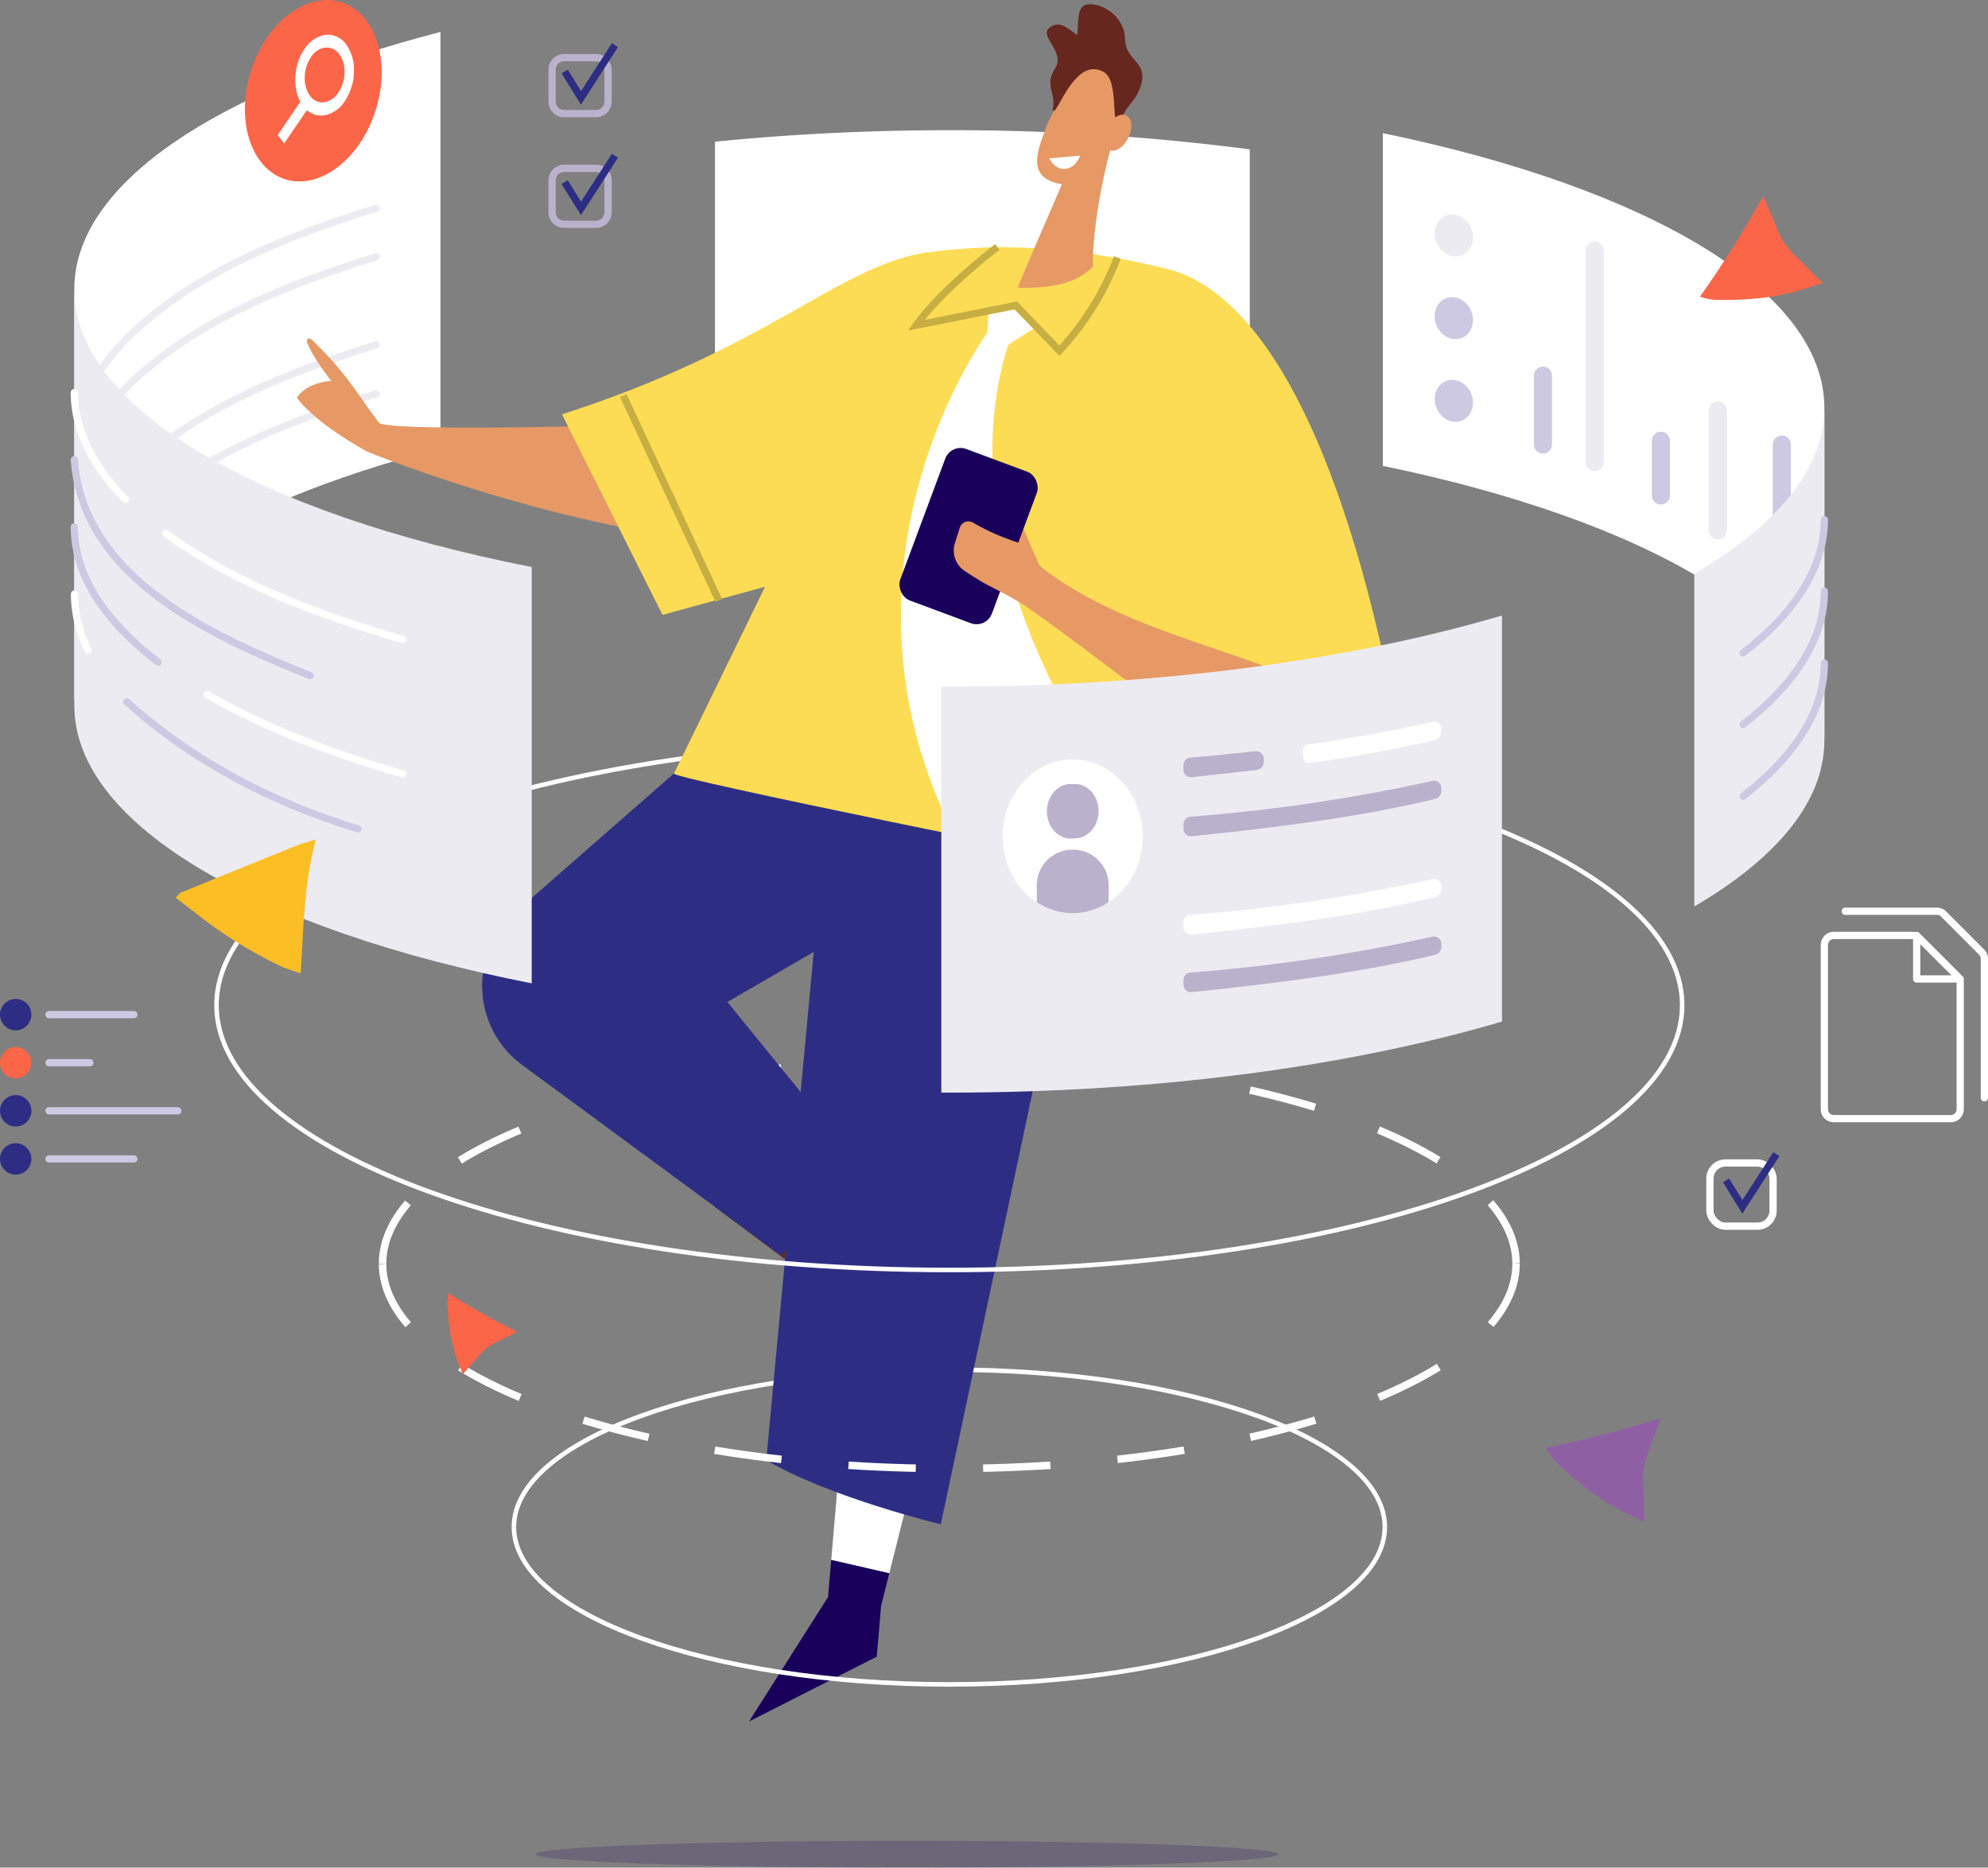 <svg xmlns="http://www.w3.org/2000/svg" viewBox="0 0 439.28 412.66"><rect x="0" y="0" width="439.28" height="412.66" fill="#808080" stroke="none"/><defs><style>.cls-1,.cls-17{fill:#19005a;}.cls-1{opacity:0.2;}.cls-13,.cls-14,.cls-15,.cls-19,.cls-2,.cls-21,.cls-23,.cls-3,.cls-5,.cls-9{fill:none;}.cls-2,.cls-21,.cls-3,.cls-9{stroke:#fff;}.cls-19,.cls-2,.cls-23,.cls-3{stroke-miterlimit:10;}.cls-3{stroke-width:1.65px;stroke-dasharray:14.88;}.cls-4{fill:#fff;}.cls-13,.cls-5{stroke:#edebf2;}.cls-13,.cls-14,.cls-15,.cls-21,.cls-5,.cls-9{stroke-linecap:round;stroke-linejoin:round;}.cls-15,.cls-21,.cls-5{stroke-width:1.6px;}.cls-6{fill:#2d2e83;}.cls-7{fill:#fb6649;}.cls-8{fill:#8f5fa4;}.cls-19,.cls-23,.cls-9{stroke-width:1.6px;}.cls-10{fill:#66271f;}.cls-11{fill:#edebf2;}.cls-12{fill:#cec9e2;}.cls-13,.cls-14{stroke-width:4px;}.cls-14,.cls-15{stroke:#cec9e2;}.cls-16{fill:#e69965;}.cls-18{fill:#fcdc55;}.cls-19{stroke:#c7ae43;}.cls-20{fill:#bab2cd;}.cls-22{fill:#fbbe25;}.cls-23{stroke:#2d2e83;}</style></defs><title>Fichier 2</title><g id="Calque_2" data-name="Calque 2"><g id="contenu"><ellipse class="cls-1" cx="200.39" cy="409.7" rx="82.06" ry="2.96"/><path class="cls-2" d="M47.84,222.1c0-32.32,72.5-58.51,161.93-58.51S371.7,189.78,371.7,222.1"/><path class="cls-3" d="M84.53,279.23c0-25,56.07-45.25,125.24-45.25S335,254.24,335,279.23"/><path class="cls-2" d="M113.55,337.41c0-19.2,43.08-34.77,96.22-34.77S306,318.21,306,337.41"/><path class="cls-4" d="M97.33,7.05c-49,12.67-80.91,33.4-80.91,56.83v92c0-23.43,31.93-44.17,80.91-56.84Z"/><path class="cls-5" d="M83.16,46c-18.49,5.8-37.48,13-52.16,26A50.36,50.36,0,0,0,20.24,84.94"/><path class="cls-5" d="M83.16,56.73c-18.49,5.8-37.48,13-52.16,26A50.36,50.36,0,0,0,20.24,95.63"/><path class="cls-5" d="M83.16,76.18c-18.49,5.8-37.48,13-52.16,26a50.15,50.15,0,0,0-10.76,12.86"/><path class="cls-5" d="M83.16,87c-18.49,5.8-37.48,13-52.16,26a50.36,50.36,0,0,0-10.76,12.87"/><path class="cls-4" d="M276.16,33a508.54,508.54,0,0,0-66.39-4.23c-17.94,0-35.31.89-51.79,2.54v73.53a518.24,518.24,0,0,1,51.79-2.55,510.29,510.29,0,0,1,66.39,4.23Z"/><path class="cls-4" d="M305.56,29.42v73.52c58.28,12,97.56,34.71,97.56,60.7V90.11C403.12,64.12,363.84,41.45,305.56,29.42Z"/><polygon class="cls-6" points="221.04 77.53 227.79 71.87 222.72 67.35 215.36 68.99 217.07 76.11 221.04 77.53"/><ellipse class="cls-7" cx="69.22" cy="20.05" rx="20.52" ry="14.45" transform="translate(29.14 79.94) rotate(-72.36)"/><path class="cls-7" d="M402.73,62.5c-1.37.46-2.65.92-4,1.34a52.65,52.65,0,0,1-12.37,2.25c-2.5.18-5,.22-7.51.16a16.78,16.78,0,0,1-3.23-.68,238.79,238.79,0,0,0,14-22.24c1.07,2.51,2.17,5,3.19,7.53a16.31,16.31,0,0,0,3.8,5.56C398.65,58.4,400.64,60.41,402.73,62.5Z"/><path class="cls-8" d="M363.35,336.22c-1.31-.6-2.56-1.15-3.79-1.74A52,52,0,0,1,349,327.61c-1.93-1.59-3.78-3.28-5.56-5a16.93,16.93,0,0,1-1.89-2.71A237.41,237.41,0,0,0,367,313.3c-.95,2.56-1.85,5.14-2.85,7.67a16.45,16.45,0,0,0-1.06,6.65C363.2,330.44,363.27,333.26,363.35,336.22Z"/><path class="cls-9" d="M422.66,206.69H405.2a2.09,2.09,0,0,0-2.08,2.09v36.31a2.08,2.08,0,0,0,2.08,2.08h25.85a2.09,2.09,0,0,0,2.09-2.08V217.17a2.08,2.08,0,0,0-.61-1.47l-8.4-8.4A2.08,2.08,0,0,0,422.66,206.69Z"/><polyline class="cls-9" points="423.52 206.69 423.52 216.31 433.14 216.31"/><path class="cls-9" d="M438.48,242.55V211.83a2.05,2.05,0,0,0-.62-1.47l-8.39-8.4a2.08,2.08,0,0,0-1.47-.61H407.74"/><polygon class="cls-10" points="176.91 241.35 173.47 278.26 157.98 266.68 173.67 237.35 176.91 241.35"/><ellipse class="cls-11" cx="321.25" cy="52.05" rx="4.15" ry="4.72" transform="translate(4.3 125.89) rotate(-22.32)"/><ellipse class="cls-12" cx="321.25" cy="70.31" rx="4.15" ry="4.72" transform="translate(-2.64 127.26) rotate(-22.32)"/><ellipse class="cls-12" cx="321.25" cy="88.58" rx="4.15" ry="4.72" transform="translate(-9.57 128.63) rotate(-22.32)"/><line class="cls-13" x1="352.39" y1="55.33" x2="352.39" y2="102.1"/><line class="cls-14" x1="367.01" y1="97.39" x2="367.01" y2="109.48"/><line class="cls-13" x1="379.57" y1="90.62" x2="379.57" y2="117.23"/><line class="cls-14" x1="393.72" y1="98.23" x2="393.72" y2="120.72"/><line class="cls-14" x1="340.94" y1="83" x2="340.94" y2="98.23"/><path class="cls-11" d="M374.39,126.76v73.53c18.21-10.66,28.73-23.21,28.73-36.65V90.11C403.12,103.55,392.6,116.11,374.39,126.76Z"/><path class="cls-15" d="M403.12,130.64c0,10.51-6.44,20.48-17.95,29.42"/><path class="cls-15" d="M403.12,146.51c0,10.51-6.44,20.48-17.95,29.42"/><path class="cls-15" d="M403.12,114.85c0,10.51-6.44,20.48-17.95,29.42"/><path class="cls-16" d="M145.5,93.76s-57.13,1.77-61.66-.23L77,84.23S69,83,65.6,87.85c0,0,3.16,5.05,15.49,11.93,0,0,32.22,13.18,65.75,18.38Z"/><polygon class="cls-4" points="185.27 326.08 200.63 331.22 196.5 347.63 183.67 344.68 185.27 326.08"/><polygon class="cls-17" points="183.67 344.68 196.5 347.63 194.7 354.8 193.73 366.05 165.51 380.37 182.97 352.88 183.67 344.68"/><path class="cls-6" d="M239.08,189.81l-31.2,147s-24.8-6-38.56-14.19l15.06-161.24L224.49,168Z"/><path class="cls-6" d="M148.94,170.88l-35,30.64a21.69,21.69,0,0,0,1.43,33.79l57.17,42.06L191.29,259l-30.55-37.6,60.79-35.3-54.86-27.61Z"/><path class="cls-18" d="M204.82,55.83S183,101.19,148.94,170.88c-2.85.68,97.46,20.88,98.21,20.7,0,0,0,0,0,0,.82-10.29,9.89-50.16,9.85-50.47,3.3,5.54,2.71,11.74,5.88,16.41,30.29-1.16,44.51-4.82,43.19-10.82C293,87.11,274.72,63.57,257.93,59.43,240.57,55.15,222.57,53.18,204.82,55.83Z"/><path class="cls-4" d="M224.86,70.31l-2.14-3-4.59,6.24s-49.28,67.08,10.61,137.55l18.18-36.37S204.36,120.84,224.86,70.31Z"/><polygon class="cls-4" points="218.5 68.55 218.09 74.43 222.15 76.58 229.19 72.11 224.5 67.49 218.5 68.55"/><path class="cls-16" d="M247.45,26.05c4-11.32-7.61-17-13-4.63,0,0-3.89,7.29-3.53,7.45-2.5,6.18-3.15,10.7,3.73,11.83-1,2.43-9.12,20.91-9.75,22.88,8.11.14,13-1.07,16.63-4.7C241.23,50,244.5,34.38,247.45,26.05Z"/><path class="cls-4" d="M231.86,35s1,2.08,2.81,2.29,3.11-.83,4.05-2.91Z"/><path class="cls-16" d="M74.48,85.72s-5-5.84-6.66-10.13a.59.59,0,0,1,.94-.65A74,74,0,0,1,78.9,86.68C86.08,96.59,74.48,85.72,74.48,85.72Z"/><polygon class="cls-16" points="230.56 126.98 225.65 115.69 222.6 114.22 221.95 121.86 230.56 126.98"/><rect class="cls-17" x="202.46" y="100.35" width="21.54" height="35.61" rx="3.6" transform="matrix(0.94, 0.35, -0.35, 0.94, 54.94, -67.24)"/><path class="cls-16" d="M289.79,151.29c-19.7-8.63-41.53-12.41-58.93-25.37-2.94-2.19-2.2-5-6.16-6.13a50.76,50.76,0,0,1-9.77-4.35,2,2,0,0,0-2.84,1.13L211,120a5.42,5.42,0,0,0,2.15,6.14c1.28.85,2.72,1.78,3.93,2.48,3,1.71,6.63,3.23,10.72,6.11,12.74,9,29.54,22.34,36.25,26.69C273.63,167.74,283.94,158.61,289.79,151.29Z"/><path class="cls-18" d="M205.45,56.38a6.35,6.35,0,0,0-.39-.68c-20.21,3.19-34.7,21-80.88,35.85l22.21,44.31,33.45-9.18s18.81-37.41,24.73-56.53C206.88,64.67,207.45,59.89,205.45,56.38Z"/><line class="cls-19" x1="137.72" y1="87.42" x2="158.82" y2="132.66"/><path class="cls-19" d="M220.38,54.57s-12.07,9.13-17.92,17.3l22-4.38,9.65,10a63.37,63.37,0,0,0,12.79-20.61"/><path class="cls-10" d="M231.92,6.1c2-1.5,3.46-.37,6.11,1.67.4-2.55-.33-6.65,2.44-6.83,3.61-.23,8.05,3.11,8.12,7.57.08,5.38,5.71,5,3.22,11.15-1.09,3-3.4,4-3.95,6.93-3,3.23,0-9.21-4.35-10.87-6.5-3.1-10.36,11.39-10.92,8.38.91-3.47-1.93-5.1.56-9C235.49,11.44,229.43,8,231.92,6.1Z"/><ellipse class="cls-16" cx="246.93" cy="29.32" rx="4.27" ry="2.63" transform="translate(108.25 235.72) rotate(-62.87)"/><path class="cls-11" d="M331.89,136c-33.3,9.82-75.8,15.71-122.12,15.71H208v89.71h1.77c46.32,0,88.82-5.89,122.12-15.7Z"/><path class="cls-20" d="M263.32,184.78c19.41-2,37.56-4.31,53.94-8.28a1.89,1.89,0,0,0,1.24-1.8v-.57a1.63,1.63,0,0,0-2-1.59,385.25,385.25,0,0,1-53.5,7.92,1.63,1.63,0,0,0-1.49,1.62v1.07A1.64,1.64,0,0,0,263.32,184.78Z"/><path class="cls-4" d="M263.32,206.48c19.41-2,37.56-4.31,53.94-8.27a1.91,1.91,0,0,0,1.24-1.81v-.57a1.63,1.63,0,0,0-2-1.59,385.25,385.25,0,0,1-53.5,7.92,1.64,1.64,0,0,0-1.49,1.63v1.06A1.64,1.64,0,0,0,263.32,206.48Z"/><path class="cls-20" d="M263,167.41a1.62,1.62,0,0,0-1.5,1.62v1.06a1.64,1.64,0,0,0,1.81,1.63q7.32-.76,14.4-1.6a1.74,1.74,0,0,0,1.53-1.73v-.68a1.73,1.73,0,0,0-1.93-1.72Q270.29,166.79,263,167.41Z"/><path class="cls-4" d="M316.51,159.49c-8.66,2-17.83,3.63-27.41,5a1.38,1.38,0,0,0-1.18,1.36v1.38a1.38,1.38,0,0,0,1.57,1.36c9.63-1.36,18.85-3,27.56-5.08a2,2,0,0,0,1.45-1.86v-.57A1.62,1.62,0,0,0,316.51,159.49Z"/><ellipse class="cls-4" cx="237.03" cy="184.79" rx="15.46" ry="16.98"/><path class="cls-20" d="M231.33,179.25h0c0,3.46,2.52,6.22,5.54,6.05l.89-.06c2.79-.17,5-2.83,5-6h0c0-3.44-2.49-6.18-5.49-6l-.85,0C233.57,173.33,231.33,176,231.33,179.25Z"/><path class="cls-20" d="M236.81,187.75h-.16a7.85,7.85,0,0,0-7.55,7.85v3.74a14.17,14.17,0,0,0,15.87,0v-3.75A7.84,7.84,0,0,0,236.81,187.75Z"/><path class="cls-20" d="M263.32,219.21c19.41-2,37.56-4.31,53.94-8.28a1.89,1.89,0,0,0,1.24-1.8v-.57a1.63,1.63,0,0,0-2-1.59,385.25,385.25,0,0,1-53.5,7.92,1.63,1.63,0,0,0-1.49,1.62v1.07A1.64,1.64,0,0,0,263.32,219.21Z"/><path class="cls-11" d="M117.49,125.29C57.29,113.45,16.42,90.39,16.42,63.88v92c0,26.51,40.87,49.57,101.07,61.4Z"/><path class="cls-21" d="M27.69,110.3C21.43,104,16.43,95.89,16.42,86.75"/><path class="cls-21" d="M89,141.3C70.74,136,52.15,129.12,36.64,117.88"/><path class="cls-15" d="M68.52,149.29c-21-8.52-50.16-21.15-52.1-47.71"/><path class="cls-21" d="M19.46,143.65a28,28,0,0,1-3-12.4"/><path class="cls-15" d="M79.12,183.15C60.35,177.47,42.59,168.22,28,155.07"/><path class="cls-15" d="M34.93,146.28c-9.41-7.18-18.51-17.34-18.51-29.87"/><path class="cls-21" d="M89,171c-14.91-4.31-29.71-9.74-43.19-17.51"/><path class="cls-22" d="M38.79,198.33c.56-.49.91-1,1.38-1.18q12.75-5.24,25.54-10.39c1.22-.49,2.52-.77,4.1-1.25-2.68,9.77-2.72,19.49-3.37,29.55-1.6-.56-3-.94-4.37-1.56a98.33,98.33,0,0,1-18.46-11.44C42.09,200.87,40.55,199.69,38.79,198.33Z"/><path class="cls-2" d="M371.7,222.1c0,32.31-72.5,58.51-161.93,58.51S47.84,254.41,47.84,222.1"/><path class="cls-3" d="M335,279.23c0,25-56.07,45.25-125.24,45.25S84.53,304.22,84.53,279.23"/><path class="cls-2" d="M306,337.41c0,19.2-43.08,34.77-96.22,34.77s-96.22-15.57-96.22-34.77"/><path class="cls-7" d="M102.27,303.68c-.36-.89-.72-1.73-1-2.58a36,36,0,0,1-2-8.16c-.22-1.66-.35-3.33-.42-5a12.13,12.13,0,0,1,.3-2.18,160.74,160.74,0,0,0,15.15,8.51c-1.6.8-3.18,1.63-4.79,2.4A10.54,10.54,0,0,0,106,299.4Z"/><path class="cls-4" d="M71.59,25.5a4.9,4.9,0,0,1-4.55-2c-2.47-3.15-2.38-8.8.2-12.6a6.81,6.81,0,0,1,4.63-3.19,4.89,4.89,0,0,1,4.54,2,9.55,9.55,0,0,1,1.8,6.06,12,12,0,0,1-2,6.55A6.89,6.89,0,0,1,71.59,25.5Zm.23-15a4.65,4.65,0,0,0-3.14,2.17c-1.75,2.57-1.81,6.41-.13,8.55a3.31,3.31,0,0,0,3.08,1.38,4.65,4.65,0,0,0,3.15-2.17h0A8.15,8.15,0,0,0,76.13,16a6.51,6.51,0,0,0-1.22-4.12A3.33,3.33,0,0,0,71.82,10.54Z"/><polygon class="cls-4" points="62.8 31.69 61.36 29.86 67.08 21.45 68.52 23.29 62.8 31.69"/><path class="cls-20" d="M131.72,13.54a1.84,1.84,0,0,1,1.84,1.84v7.08a1.85,1.85,0,0,1-1.84,1.84h-7.08a1.84,1.84,0,0,1-1.84-1.84V15.38a1.84,1.84,0,0,1,1.84-1.84h7.08m0-1.6h-7.08a3.44,3.44,0,0,0-3.44,3.44v7.08a3.44,3.44,0,0,0,3.44,3.44h7.08a3.44,3.44,0,0,0,3.44-3.44V15.38a3.44,3.44,0,0,0-3.44-3.44Z"/><polyline class="cls-23" points="124.77 15.8 128.38 21.62 135.88 9.98"/><path class="cls-20" d="M131.72,38a1.84,1.84,0,0,1,1.84,1.83v7.09a1.85,1.85,0,0,1-1.84,1.84h-7.08a1.84,1.84,0,0,1-1.84-1.84V39.8A1.83,1.83,0,0,1,124.64,38h7.08m0-1.6h-7.08a3.44,3.44,0,0,0-3.44,3.43v7.09a3.44,3.44,0,0,0,3.44,3.44h7.08a3.44,3.44,0,0,0,3.44-3.44V39.8a3.44,3.44,0,0,0-3.44-3.43Z"/><polyline class="cls-23" points="124.77 40.23 128.38 46.05 135.88 34.41"/><rect class="cls-9" x="377.83" y="256.97" width="13.96" height="13.96" rx="3.44"/><polyline class="cls-23" points="381.4 260.83 385.01 266.66 392.51 255.01"/><circle class="cls-6" cx="3.47" cy="224.19" r="3.47"/><line class="cls-15" x1="10.83" y1="224.19" x2="29.58" y2="224.19"/><circle class="cls-7" cx="3.47" cy="234.81" r="3.47"/><line class="cls-15" x1="10.83" y1="234.81" x2="19.86" y2="234.81"/><circle class="cls-6" cx="3.47" cy="245.44" r="3.47"/><line class="cls-15" x1="10.83" y1="245.44" x2="39.29" y2="245.44"/><circle class="cls-6" cx="3.47" cy="256.07" r="3.47"/><line class="cls-15" x1="10.83" y1="256.07" x2="29.58" y2="256.07"/></g></g></svg>